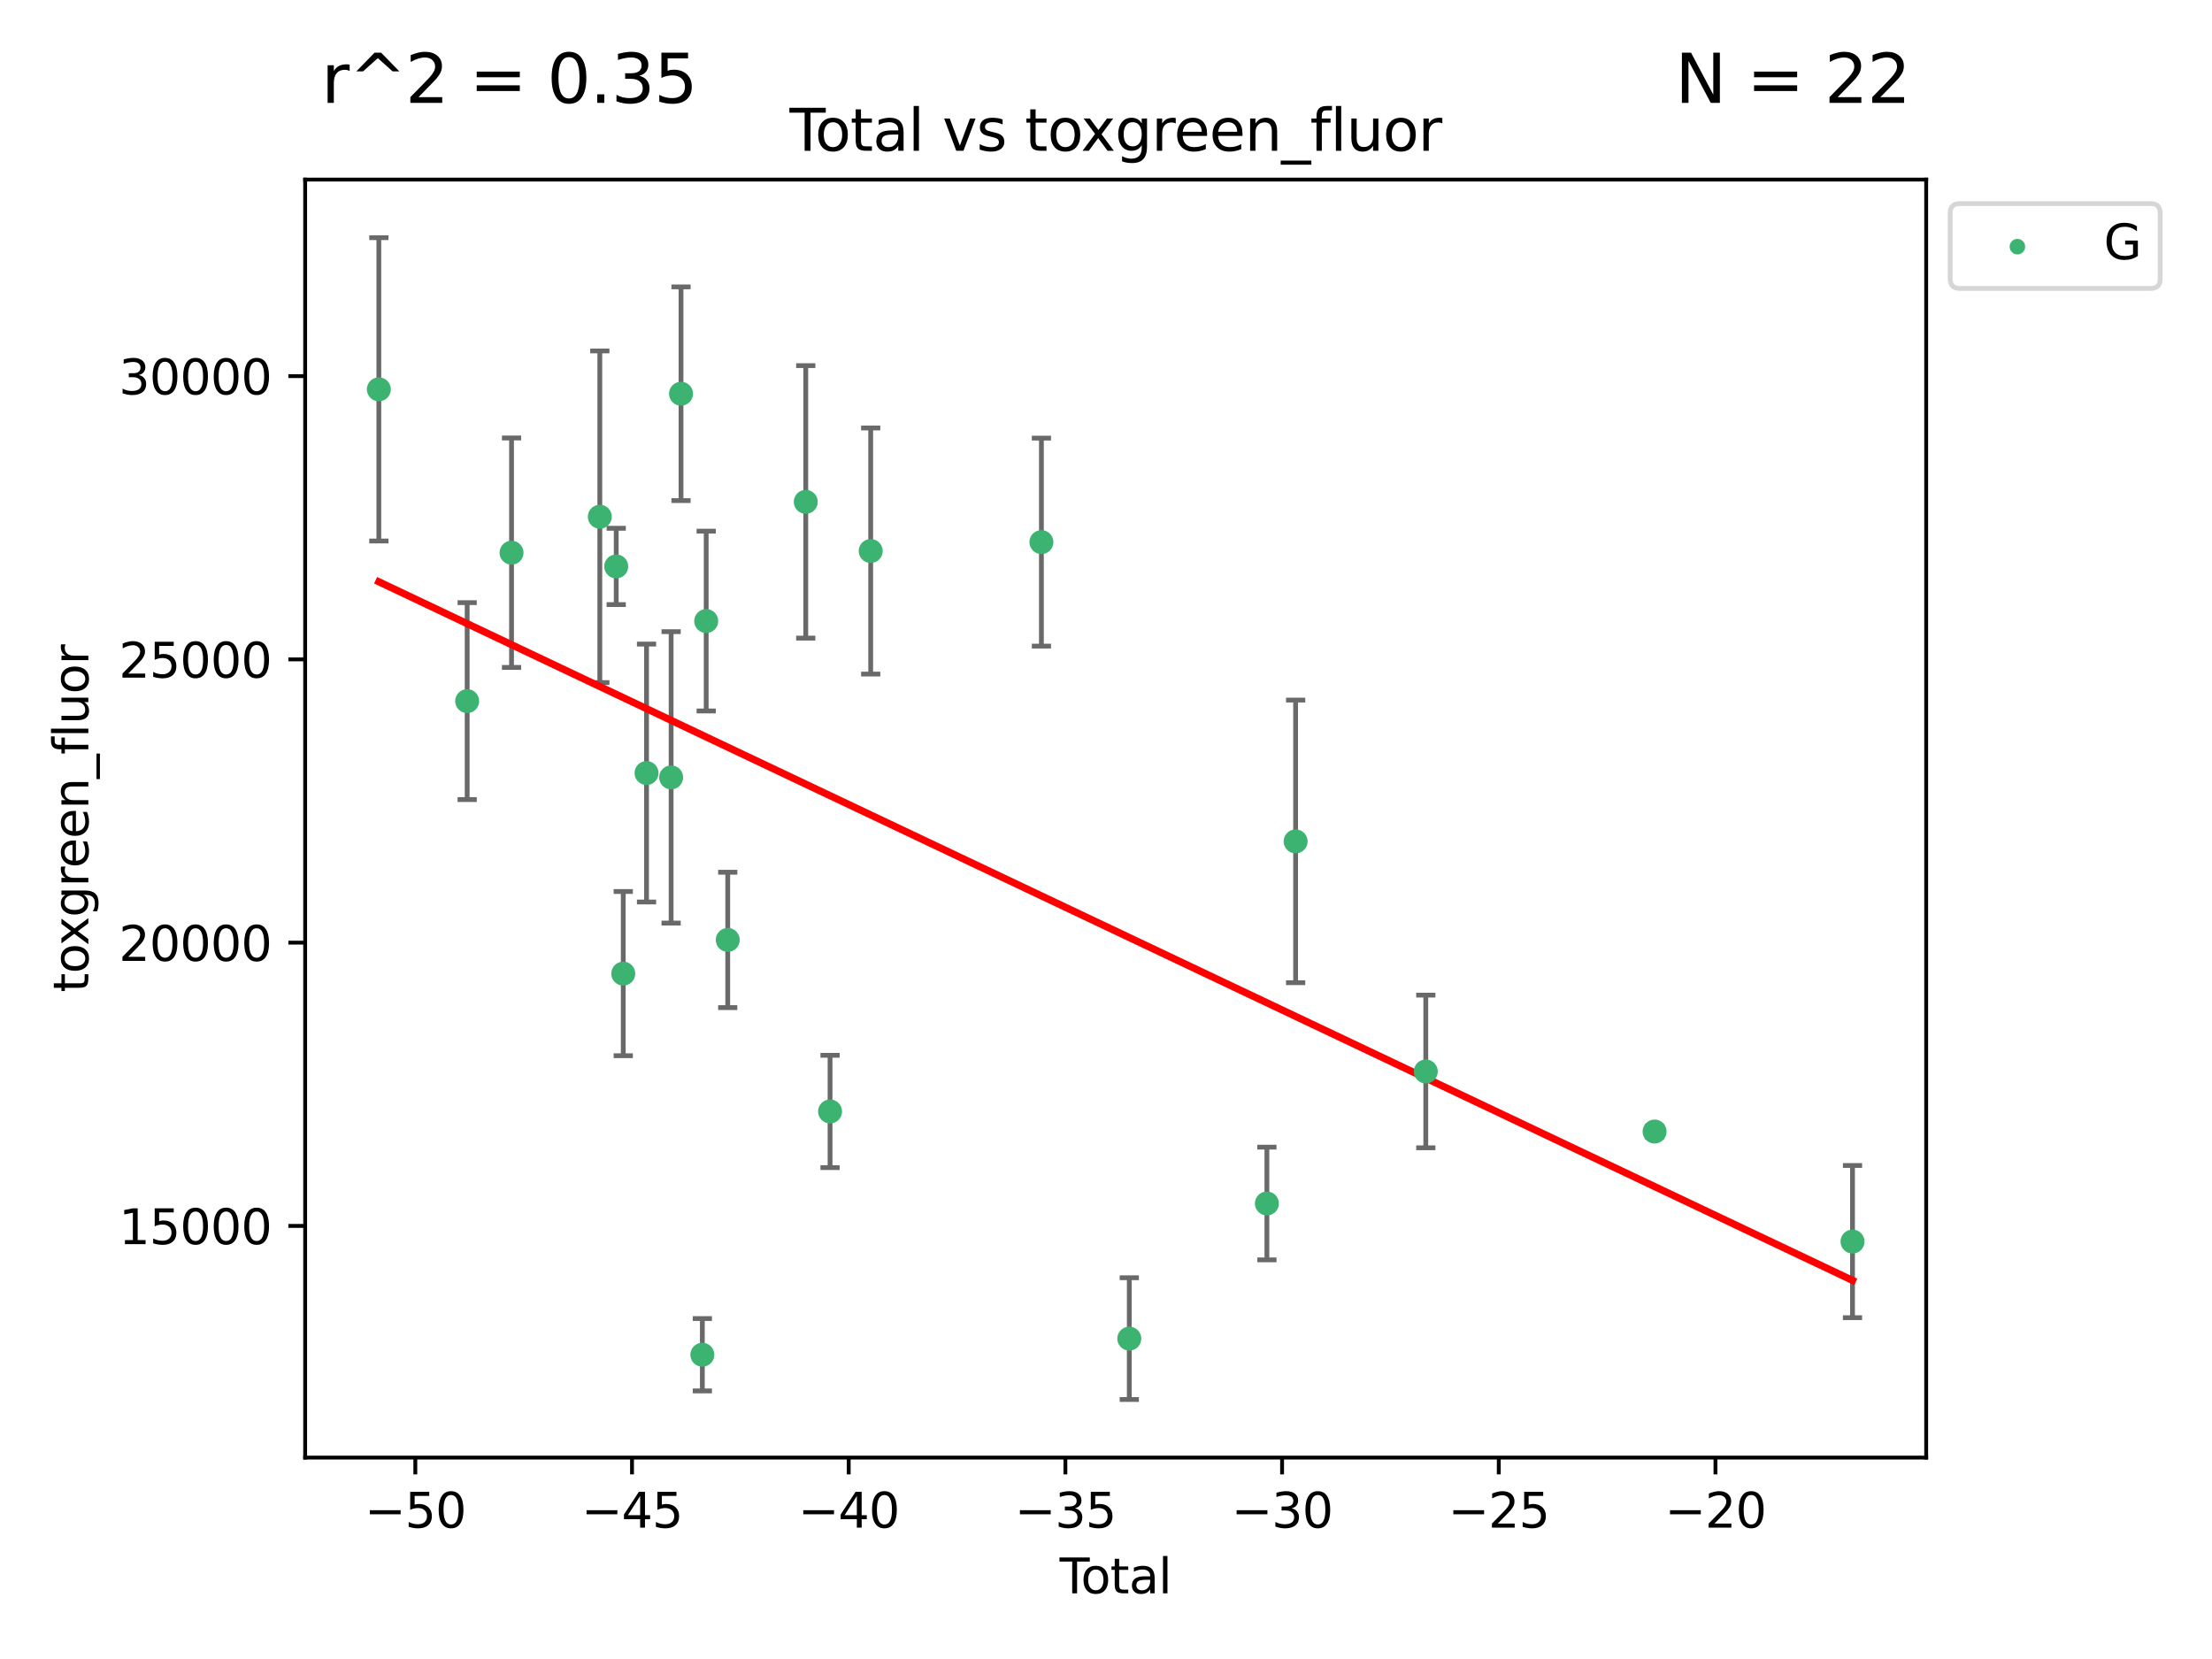 <?xml version="1.0" encoding="utf-8" standalone="no"?>
<!DOCTYPE svg PUBLIC "-//W3C//DTD SVG 1.1//EN"
  "http://www.w3.org/Graphics/SVG/1.1/DTD/svg11.dtd">
<svg xmlns:xlink="http://www.w3.org/1999/xlink" width="460.8pt" height="345.6pt" viewBox="0 0 460.8 345.6" xmlns="http://www.w3.org/2000/svg" version="1.1">
 <defs>
  <style type="text/css">*{stroke-linejoin: round; stroke-linecap: butt}</style>
 </defs>
 <g id="figure_1">
  <g id="patch_1">
   <path d="M 0 345.6 
L 460.8 345.6 
L 460.8 0 
L 0 0 
z
" style="fill: #ffffff"/>
  </g>
  <g id="axes_1">
   <g id="patch_2">
    <path d="M 63.571 303.64 
L 401.26 303.64 
L 401.26 37.411 
L 63.571 37.411 
z
" style="fill: #ffffff"/>
   </g>
   <g id="PathCollection_1">
    <defs>
     <path id="m1287df4898" d="M 0 1.118 
C 0.297 1.118 0.581 1 0.791 0.791 
C 1 0.581 1.118 0.297 1.118 0 
C 1.118 -0.297 1 -0.581 0.791 -0.791 
C 0.581 -1 0.297 -1.118 0 -1.118 
C -0.297 -1.118 -0.581 -1 -0.791 -0.791 
C -1 -0.581 -1.118 -0.297 -1.118 0 
C -1.118 0.297 -1 0.581 -0.791 0.791 
C -0.581 1 -0.297 1.118 0 1.118 
z
" style="stroke: #3cb371"/>
    </defs>
    <g clip-path="url(#pa7ca3d2cb6)">
     <use xlink:href="#m1287df4898" x="78.921" y="81.106" style="fill: #3cb371; stroke: #3cb371"/>
     <use xlink:href="#m1287df4898" x="97.319" y="146.052" style="fill: #3cb371; stroke: #3cb371"/>
     <use xlink:href="#m1287df4898" x="106.562" y="115.14" style="fill: #3cb371; stroke: #3cb371"/>
     <use xlink:href="#m1287df4898" x="124.953" y="107.648" style="fill: #3cb371; stroke: #3cb371"/>
     <use xlink:href="#m1287df4898" x="128.369" y="117.999" style="fill: #3cb371; stroke: #3cb371"/>
     <use xlink:href="#m1287df4898" x="129.835" y="202.82" style="fill: #3cb371; stroke: #3cb371"/>
     <use xlink:href="#m1287df4898" x="134.685" y="161.038" style="fill: #3cb371; stroke: #3cb371"/>
     <use xlink:href="#m1287df4898" x="139.807" y="161.942" style="fill: #3cb371; stroke: #3cb371"/>
     <use xlink:href="#m1287df4898" x="141.868" y="82.021" style="fill: #3cb371; stroke: #3cb371"/>
     <use xlink:href="#m1287df4898" x="146.31" y="282.217" style="fill: #3cb371; stroke: #3cb371"/>
     <use xlink:href="#m1287df4898" x="147.112" y="129.38" style="fill: #3cb371; stroke: #3cb371"/>
     <use xlink:href="#m1287df4898" x="151.6" y="195.804" style="fill: #3cb371; stroke: #3cb371"/>
     <use xlink:href="#m1287df4898" x="167.853" y="104.546" style="fill: #3cb371; stroke: #3cb371"/>
     <use xlink:href="#m1287df4898" x="172.916" y="231.536" style="fill: #3cb371; stroke: #3cb371"/>
     <use xlink:href="#m1287df4898" x="181.383" y="114.785" style="fill: #3cb371; stroke: #3cb371"/>
     <use xlink:href="#m1287df4898" x="216.945" y="112.932" style="fill: #3cb371; stroke: #3cb371"/>
     <use xlink:href="#m1287df4898" x="235.252" y="278.858" style="fill: #3cb371; stroke: #3cb371"/>
     <use xlink:href="#m1287df4898" x="263.919" y="250.709" style="fill: #3cb371; stroke: #3cb371"/>
     <use xlink:href="#m1287df4898" x="269.902" y="175.279" style="fill: #3cb371; stroke: #3cb371"/>
     <use xlink:href="#m1287df4898" x="297.018" y="223.207" style="fill: #3cb371; stroke: #3cb371"/>
     <use xlink:href="#m1287df4898" x="344.679" y="235.72" style="fill: #3cb371; stroke: #3cb371"/>
     <use xlink:href="#m1287df4898" x="385.911" y="258.642" style="fill: #3cb371; stroke: #3cb371"/>
    </g>
   </g>
   <g id="matplotlib.axis_1">
    <g id="xtick_1">
     <g id="line2d_1">
      <defs>
       <path id="m0796d92451" d="M 0 0 
L 0 3.5 
" style="stroke: #000000; stroke-width: 0.8"/>
      </defs>
      <g>
       <use xlink:href="#m0796d92451" x="86.519" y="303.64" style="stroke: #000000; stroke-width: 0.8"/>
      </g>
     </g>
     <g id="text_1">
      <!-- −50 -->
      <g transform="translate(75.966 318.238)scale(0.1 -0.1)">
       <defs>
        <path id="DejaVuSans-2212" d="M 678 2272 
L 4684 2272 
L 4684 1741 
L 678 1741 
L 678 2272 
z
" transform="scale(0.016)"/>
        <path id="DejaVuSans-35" d="M 691 4666 
L 3169 4666 
L 3169 4134 
L 1269 4134 
L 1269 2991 
Q 1406 3038 1543 3061 
Q 1681 3084 1819 3084 
Q 2600 3084 3056 2656 
Q 3513 2228 3513 1497 
Q 3513 744 3044 326 
Q 2575 -91 1722 -91 
Q 1428 -91 1123 -41 
Q 819 9 494 109 
L 494 744 
Q 775 591 1075 516 
Q 1375 441 1709 441 
Q 2250 441 2565 725 
Q 2881 1009 2881 1497 
Q 2881 1984 2565 2268 
Q 2250 2553 1709 2553 
Q 1456 2553 1204 2497 
Q 953 2441 691 2322 
L 691 4666 
z
" transform="scale(0.016)"/>
        <path id="DejaVuSans-30" d="M 2034 4250 
Q 1547 4250 1301 3770 
Q 1056 3291 1056 2328 
Q 1056 1369 1301 889 
Q 1547 409 2034 409 
Q 2525 409 2770 889 
Q 3016 1369 3016 2328 
Q 3016 3291 2770 3770 
Q 2525 4250 2034 4250 
z
M 2034 4750 
Q 2819 4750 3233 4129 
Q 3647 3509 3647 2328 
Q 3647 1150 3233 529 
Q 2819 -91 2034 -91 
Q 1250 -91 836 529 
Q 422 1150 422 2328 
Q 422 3509 836 4129 
Q 1250 4750 2034 4750 
z
" transform="scale(0.016)"/>
       </defs>
       <use xlink:href="#DejaVuSans-2212"/>
       <use xlink:href="#DejaVuSans-35" x="83.789"/>
       <use xlink:href="#DejaVuSans-30" x="147.412"/>
      </g>
     </g>
    </g>
    <g id="xtick_2">
     <g id="line2d_2">
      <g>
       <use xlink:href="#m0796d92451" x="131.659" y="303.64" style="stroke: #000000; stroke-width: 0.8"/>
      </g>
     </g>
     <g id="text_2">
      <!-- −45 -->
      <g transform="translate(121.107 318.238)scale(0.1 -0.1)">
       <defs>
        <path id="DejaVuSans-34" d="M 2419 4116 
L 825 1625 
L 2419 1625 
L 2419 4116 
z
M 2253 4666 
L 3047 4666 
L 3047 1625 
L 3713 1625 
L 3713 1100 
L 3047 1100 
L 3047 0 
L 2419 0 
L 2419 1100 
L 313 1100 
L 313 1709 
L 2253 4666 
z
" transform="scale(0.016)"/>
       </defs>
       <use xlink:href="#DejaVuSans-2212"/>
       <use xlink:href="#DejaVuSans-34" x="83.789"/>
       <use xlink:href="#DejaVuSans-35" x="147.412"/>
      </g>
     </g>
    </g>
    <g id="xtick_3">
     <g id="line2d_3">
      <g>
       <use xlink:href="#m0796d92451" x="176.8" y="303.64" style="stroke: #000000; stroke-width: 0.8"/>
      </g>
     </g>
     <g id="text_3">
      <!-- −40 -->
      <g transform="translate(166.247 318.238)scale(0.1 -0.1)">
       <use xlink:href="#DejaVuSans-2212"/>
       <use xlink:href="#DejaVuSans-34" x="83.789"/>
       <use xlink:href="#DejaVuSans-30" x="147.412"/>
      </g>
     </g>
    </g>
    <g id="xtick_4">
     <g id="line2d_4">
      <g>
       <use xlink:href="#m0796d92451" x="221.94" y="303.64" style="stroke: #000000; stroke-width: 0.8"/>
      </g>
     </g>
     <g id="text_4">
      <!-- −35 -->
      <g transform="translate(211.388 318.238)scale(0.1 -0.1)">
       <defs>
        <path id="DejaVuSans-33" d="M 2597 2516 
Q 3050 2419 3304 2112 
Q 3559 1806 3559 1356 
Q 3559 666 3084 287 
Q 2609 -91 1734 -91 
Q 1441 -91 1130 -33 
Q 819 25 488 141 
L 488 750 
Q 750 597 1062 519 
Q 1375 441 1716 441 
Q 2309 441 2620 675 
Q 2931 909 2931 1356 
Q 2931 1769 2642 2001 
Q 2353 2234 1838 2234 
L 1294 2234 
L 1294 2753 
L 1863 2753 
Q 2328 2753 2575 2939 
Q 2822 3125 2822 3475 
Q 2822 3834 2567 4026 
Q 2313 4219 1838 4219 
Q 1578 4219 1281 4162 
Q 984 4106 628 3988 
L 628 4550 
Q 988 4650 1302 4700 
Q 1616 4750 1894 4750 
Q 2613 4750 3031 4423 
Q 3450 4097 3450 3541 
Q 3450 3153 3228 2886 
Q 3006 2619 2597 2516 
z
" transform="scale(0.016)"/>
       </defs>
       <use xlink:href="#DejaVuSans-2212"/>
       <use xlink:href="#DejaVuSans-33" x="83.789"/>
       <use xlink:href="#DejaVuSans-35" x="147.412"/>
      </g>
     </g>
    </g>
    <g id="xtick_5">
     <g id="line2d_5">
      <g>
       <use xlink:href="#m0796d92451" x="267.081" y="303.64" style="stroke: #000000; stroke-width: 0.8"/>
      </g>
     </g>
     <g id="text_5">
      <!-- −30 -->
      <g transform="translate(256.528 318.238)scale(0.1 -0.1)">
       <use xlink:href="#DejaVuSans-2212"/>
       <use xlink:href="#DejaVuSans-33" x="83.789"/>
       <use xlink:href="#DejaVuSans-30" x="147.412"/>
      </g>
     </g>
    </g>
    <g id="xtick_6">
     <g id="line2d_6">
      <g>
       <use xlink:href="#m0796d92451" x="312.221" y="303.64" style="stroke: #000000; stroke-width: 0.8"/>
      </g>
     </g>
     <g id="text_6">
      <!-- −25 -->
      <g transform="translate(301.669 318.238)scale(0.1 -0.1)">
       <defs>
        <path id="DejaVuSans-32" d="M 1228 531 
L 3431 531 
L 3431 0 
L 469 0 
L 469 531 
Q 828 903 1448 1529 
Q 2069 2156 2228 2338 
Q 2531 2678 2651 2914 
Q 2772 3150 2772 3378 
Q 2772 3750 2511 3984 
Q 2250 4219 1831 4219 
Q 1534 4219 1204 4116 
Q 875 4013 500 3803 
L 500 4441 
Q 881 4594 1212 4672 
Q 1544 4750 1819 4750 
Q 2544 4750 2975 4387 
Q 3406 4025 3406 3419 
Q 3406 3131 3298 2873 
Q 3191 2616 2906 2266 
Q 2828 2175 2409 1742 
Q 1991 1309 1228 531 
z
" transform="scale(0.016)"/>
       </defs>
       <use xlink:href="#DejaVuSans-2212"/>
       <use xlink:href="#DejaVuSans-32" x="83.789"/>
       <use xlink:href="#DejaVuSans-35" x="147.412"/>
      </g>
     </g>
    </g>
    <g id="xtick_7">
     <g id="line2d_7">
      <g>
       <use xlink:href="#m0796d92451" x="357.362" y="303.64" style="stroke: #000000; stroke-width: 0.8"/>
      </g>
     </g>
     <g id="text_7">
      <!-- −20 -->
      <g transform="translate(346.81 318.238)scale(0.1 -0.1)">
       <use xlink:href="#DejaVuSans-2212"/>
       <use xlink:href="#DejaVuSans-32" x="83.789"/>
       <use xlink:href="#DejaVuSans-30" x="147.412"/>
      </g>
     </g>
    </g>
    <g id="text_8">
     <!-- Total -->
     <g transform="translate(220.739 331.917)scale(0.1 -0.1)">
      <defs>
       <path id="DejaVuSans-54" d="M -19 4666 
L 3928 4666 
L 3928 4134 
L 2272 4134 
L 2272 0 
L 1638 0 
L 1638 4134 
L -19 4134 
L -19 4666 
z
" transform="scale(0.016)"/>
       <path id="DejaVuSans-6f" d="M 1959 3097 
Q 1497 3097 1228 2736 
Q 959 2375 959 1747 
Q 959 1119 1226 758 
Q 1494 397 1959 397 
Q 2419 397 2687 759 
Q 2956 1122 2956 1747 
Q 2956 2369 2687 2733 
Q 2419 3097 1959 3097 
z
M 1959 3584 
Q 2709 3584 3137 3096 
Q 3566 2609 3566 1747 
Q 3566 888 3137 398 
Q 2709 -91 1959 -91 
Q 1206 -91 779 398 
Q 353 888 353 1747 
Q 353 2609 779 3096 
Q 1206 3584 1959 3584 
z
" transform="scale(0.016)"/>
       <path id="DejaVuSans-74" d="M 1172 4494 
L 1172 3500 
L 2356 3500 
L 2356 3053 
L 1172 3053 
L 1172 1153 
Q 1172 725 1289 603 
Q 1406 481 1766 481 
L 2356 481 
L 2356 0 
L 1766 0 
Q 1100 0 847 248 
Q 594 497 594 1153 
L 594 3053 
L 172 3053 
L 172 3500 
L 594 3500 
L 594 4494 
L 1172 4494 
z
" transform="scale(0.016)"/>
       <path id="DejaVuSans-61" d="M 2194 1759 
Q 1497 1759 1228 1600 
Q 959 1441 959 1056 
Q 959 750 1161 570 
Q 1363 391 1709 391 
Q 2188 391 2477 730 
Q 2766 1069 2766 1631 
L 2766 1759 
L 2194 1759 
z
M 3341 1997 
L 3341 0 
L 2766 0 
L 2766 531 
Q 2569 213 2275 61 
Q 1981 -91 1556 -91 
Q 1019 -91 701 211 
Q 384 513 384 1019 
Q 384 1609 779 1909 
Q 1175 2209 1959 2209 
L 2766 2209 
L 2766 2266 
Q 2766 2663 2505 2880 
Q 2244 3097 1772 3097 
Q 1472 3097 1187 3025 
Q 903 2953 641 2809 
L 641 3341 
Q 956 3463 1253 3523 
Q 1550 3584 1831 3584 
Q 2591 3584 2966 3190 
Q 3341 2797 3341 1997 
z
" transform="scale(0.016)"/>
       <path id="DejaVuSans-6c" d="M 603 4863 
L 1178 4863 
L 1178 0 
L 603 0 
L 603 4863 
z
" transform="scale(0.016)"/>
      </defs>
      <use xlink:href="#DejaVuSans-54"/>
      <use xlink:href="#DejaVuSans-6f" x="44.084"/>
      <use xlink:href="#DejaVuSans-74" x="105.266"/>
      <use xlink:href="#DejaVuSans-61" x="144.475"/>
      <use xlink:href="#DejaVuSans-6c" x="205.754"/>
     </g>
    </g>
   </g>
   <g id="matplotlib.axis_2">
    <g id="ytick_1">
     <g id="line2d_8">
      <defs>
       <path id="m14a0a4eed4" d="M 0 0 
L -3.5 0 
" style="stroke: #000000; stroke-width: 0.8"/>
      </defs>
      <g>
       <use xlink:href="#m14a0a4eed4" x="63.571" y="255.381" style="stroke: #000000; stroke-width: 0.8"/>
      </g>
     </g>
     <g id="text_9">
      <!-- 15000 -->
      <g transform="translate(24.759 259.18)scale(0.1 -0.1)">
       <defs>
        <path id="DejaVuSans-31" d="M 794 531 
L 1825 531 
L 1825 4091 
L 703 3866 
L 703 4441 
L 1819 4666 
L 2450 4666 
L 2450 531 
L 3481 531 
L 3481 0 
L 794 0 
L 794 531 
z
" transform="scale(0.016)"/>
       </defs>
       <use xlink:href="#DejaVuSans-31"/>
       <use xlink:href="#DejaVuSans-35" x="63.623"/>
       <use xlink:href="#DejaVuSans-30" x="127.246"/>
       <use xlink:href="#DejaVuSans-30" x="190.869"/>
       <use xlink:href="#DejaVuSans-30" x="254.492"/>
      </g>
     </g>
    </g>
    <g id="ytick_2">
     <g id="line2d_9">
      <g>
       <use xlink:href="#m14a0a4eed4" x="63.571" y="196.372" style="stroke: #000000; stroke-width: 0.8"/>
      </g>
     </g>
     <g id="text_10">
      <!-- 20000 -->
      <g transform="translate(24.759 200.171)scale(0.1 -0.1)">
       <use xlink:href="#DejaVuSans-32"/>
       <use xlink:href="#DejaVuSans-30" x="63.623"/>
       <use xlink:href="#DejaVuSans-30" x="127.246"/>
       <use xlink:href="#DejaVuSans-30" x="190.869"/>
       <use xlink:href="#DejaVuSans-30" x="254.492"/>
      </g>
     </g>
    </g>
    <g id="ytick_3">
     <g id="line2d_10">
      <g>
       <use xlink:href="#m14a0a4eed4" x="63.571" y="137.363" style="stroke: #000000; stroke-width: 0.8"/>
      </g>
     </g>
     <g id="text_11">
      <!-- 25000 -->
      <g transform="translate(24.759 141.163)scale(0.1 -0.1)">
       <use xlink:href="#DejaVuSans-32"/>
       <use xlink:href="#DejaVuSans-35" x="63.623"/>
       <use xlink:href="#DejaVuSans-30" x="127.246"/>
       <use xlink:href="#DejaVuSans-30" x="190.869"/>
       <use xlink:href="#DejaVuSans-30" x="254.492"/>
      </g>
     </g>
    </g>
    <g id="ytick_4">
     <g id="line2d_11">
      <g>
       <use xlink:href="#m14a0a4eed4" x="63.571" y="78.355" style="stroke: #000000; stroke-width: 0.8"/>
      </g>
     </g>
     <g id="text_12">
      <!-- 30000 -->
      <g transform="translate(24.759 82.154)scale(0.1 -0.1)">
       <use xlink:href="#DejaVuSans-33"/>
       <use xlink:href="#DejaVuSans-30" x="63.623"/>
       <use xlink:href="#DejaVuSans-30" x="127.246"/>
       <use xlink:href="#DejaVuSans-30" x="190.869"/>
       <use xlink:href="#DejaVuSans-30" x="254.492"/>
      </g>
     </g>
    </g>
    <g id="text_13">
     <!-- toxgreen_fluor -->
     <g transform="translate(18.401 206.72)rotate(-90)scale(0.1 -0.1)">
      <defs>
       <path id="DejaVuSans-78" d="M 3513 3500 
L 2247 1797 
L 3578 0 
L 2900 0 
L 1881 1375 
L 863 0 
L 184 0 
L 1544 1831 
L 300 3500 
L 978 3500 
L 1906 2253 
L 2834 3500 
L 3513 3500 
z
" transform="scale(0.016)"/>
       <path id="DejaVuSans-67" d="M 2906 1791 
Q 2906 2416 2648 2759 
Q 2391 3103 1925 3103 
Q 1463 3103 1205 2759 
Q 947 2416 947 1791 
Q 947 1169 1205 825 
Q 1463 481 1925 481 
Q 2391 481 2648 825 
Q 2906 1169 2906 1791 
z
M 3481 434 
Q 3481 -459 3084 -895 
Q 2688 -1331 1869 -1331 
Q 1566 -1331 1297 -1286 
Q 1028 -1241 775 -1147 
L 775 -588 
Q 1028 -725 1275 -790 
Q 1522 -856 1778 -856 
Q 2344 -856 2625 -561 
Q 2906 -266 2906 331 
L 2906 616 
Q 2728 306 2450 153 
Q 2172 0 1784 0 
Q 1141 0 747 490 
Q 353 981 353 1791 
Q 353 2603 747 3093 
Q 1141 3584 1784 3584 
Q 2172 3584 2450 3431 
Q 2728 3278 2906 2969 
L 2906 3500 
L 3481 3500 
L 3481 434 
z
" transform="scale(0.016)"/>
       <path id="DejaVuSans-72" d="M 2631 2963 
Q 2534 3019 2420 3045 
Q 2306 3072 2169 3072 
Q 1681 3072 1420 2755 
Q 1159 2438 1159 1844 
L 1159 0 
L 581 0 
L 581 3500 
L 1159 3500 
L 1159 2956 
Q 1341 3275 1631 3429 
Q 1922 3584 2338 3584 
Q 2397 3584 2469 3576 
Q 2541 3569 2628 3553 
L 2631 2963 
z
" transform="scale(0.016)"/>
       <path id="DejaVuSans-65" d="M 3597 1894 
L 3597 1613 
L 953 1613 
Q 991 1019 1311 708 
Q 1631 397 2203 397 
Q 2534 397 2845 478 
Q 3156 559 3463 722 
L 3463 178 
Q 3153 47 2828 -22 
Q 2503 -91 2169 -91 
Q 1331 -91 842 396 
Q 353 884 353 1716 
Q 353 2575 817 3079 
Q 1281 3584 2069 3584 
Q 2775 3584 3186 3129 
Q 3597 2675 3597 1894 
z
M 3022 2063 
Q 3016 2534 2758 2815 
Q 2500 3097 2075 3097 
Q 1594 3097 1305 2825 
Q 1016 2553 972 2059 
L 3022 2063 
z
" transform="scale(0.016)"/>
       <path id="DejaVuSans-6e" d="M 3513 2113 
L 3513 0 
L 2938 0 
L 2938 2094 
Q 2938 2591 2744 2837 
Q 2550 3084 2163 3084 
Q 1697 3084 1428 2787 
Q 1159 2491 1159 1978 
L 1159 0 
L 581 0 
L 581 3500 
L 1159 3500 
L 1159 2956 
Q 1366 3272 1645 3428 
Q 1925 3584 2291 3584 
Q 2894 3584 3203 3211 
Q 3513 2838 3513 2113 
z
" transform="scale(0.016)"/>
       <path id="DejaVuSans-5f" d="M 3263 -1063 
L 3263 -1509 
L -63 -1509 
L -63 -1063 
L 3263 -1063 
z
" transform="scale(0.016)"/>
       <path id="DejaVuSans-66" d="M 2375 4863 
L 2375 4384 
L 1825 4384 
Q 1516 4384 1395 4259 
Q 1275 4134 1275 3809 
L 1275 3500 
L 2222 3500 
L 2222 3053 
L 1275 3053 
L 1275 0 
L 697 0 
L 697 3053 
L 147 3053 
L 147 3500 
L 697 3500 
L 697 3744 
Q 697 4328 969 4595 
Q 1241 4863 1831 4863 
L 2375 4863 
z
" transform="scale(0.016)"/>
       <path id="DejaVuSans-75" d="M 544 1381 
L 544 3500 
L 1119 3500 
L 1119 1403 
Q 1119 906 1312 657 
Q 1506 409 1894 409 
Q 2359 409 2629 706 
Q 2900 1003 2900 1516 
L 2900 3500 
L 3475 3500 
L 3475 0 
L 2900 0 
L 2900 538 
Q 2691 219 2414 64 
Q 2138 -91 1772 -91 
Q 1169 -91 856 284 
Q 544 659 544 1381 
z
M 1991 3584 
L 1991 3584 
z
" transform="scale(0.016)"/>
      </defs>
      <use xlink:href="#DejaVuSans-74"/>
      <use xlink:href="#DejaVuSans-6f" x="39.209"/>
      <use xlink:href="#DejaVuSans-78" x="97.266"/>
      <use xlink:href="#DejaVuSans-67" x="156.445"/>
      <use xlink:href="#DejaVuSans-72" x="219.922"/>
      <use xlink:href="#DejaVuSans-65" x="258.785"/>
      <use xlink:href="#DejaVuSans-65" x="320.309"/>
      <use xlink:href="#DejaVuSans-6e" x="381.832"/>
      <use xlink:href="#DejaVuSans-5f" x="445.211"/>
      <use xlink:href="#DejaVuSans-66" x="495.211"/>
      <use xlink:href="#DejaVuSans-6c" x="530.416"/>
      <use xlink:href="#DejaVuSans-75" x="558.199"/>
      <use xlink:href="#DejaVuSans-6f" x="621.578"/>
      <use xlink:href="#DejaVuSans-72" x="682.76"/>
     </g>
    </g>
   </g>
   <g id="LineCollection_1">
    <path d="M 78.921 112.699 
L 78.921 49.513 
" clip-path="url(#pa7ca3d2cb6)" style="fill: none; stroke: #696969"/>
    <path d="M 97.319 166.563 
L 97.319 125.541 
" clip-path="url(#pa7ca3d2cb6)" style="fill: none; stroke: #696969"/>
    <path d="M 106.562 139.041 
L 106.562 91.239 
" clip-path="url(#pa7ca3d2cb6)" style="fill: none; stroke: #696969"/>
    <path d="M 124.953 142.192 
L 124.953 73.105 
" clip-path="url(#pa7ca3d2cb6)" style="fill: none; stroke: #696969"/>
    <path d="M 128.369 125.945 
L 128.369 110.053 
" clip-path="url(#pa7ca3d2cb6)" style="fill: none; stroke: #696969"/>
    <path d="M 129.835 219.927 
L 129.835 185.713 
" clip-path="url(#pa7ca3d2cb6)" style="fill: none; stroke: #696969"/>
    <path d="M 134.685 187.901 
L 134.685 134.174 
" clip-path="url(#pa7ca3d2cb6)" style="fill: none; stroke: #696969"/>
    <path d="M 139.807 192.297 
L 139.807 131.587 
" clip-path="url(#pa7ca3d2cb6)" style="fill: none; stroke: #696969"/>
    <path d="M 141.868 104.279 
L 141.868 59.763 
" clip-path="url(#pa7ca3d2cb6)" style="fill: none; stroke: #696969"/>
    <path d="M 146.31 289.752 
L 146.31 274.682 
" clip-path="url(#pa7ca3d2cb6)" style="fill: none; stroke: #696969"/>
    <path d="M 147.112 148.109 
L 147.112 110.651 
" clip-path="url(#pa7ca3d2cb6)" style="fill: none; stroke: #696969"/>
    <path d="M 151.6 209.905 
L 151.6 181.704 
" clip-path="url(#pa7ca3d2cb6)" style="fill: none; stroke: #696969"/>
    <path d="M 167.853 132.93 
L 167.853 76.163 
" clip-path="url(#pa7ca3d2cb6)" style="fill: none; stroke: #696969"/>
    <path d="M 172.916 243.233 
L 172.916 219.838 
" clip-path="url(#pa7ca3d2cb6)" style="fill: none; stroke: #696969"/>
    <path d="M 181.383 140.418 
L 181.383 89.152 
" clip-path="url(#pa7ca3d2cb6)" style="fill: none; stroke: #696969"/>
    <path d="M 216.945 134.6 
L 216.945 91.265 
" clip-path="url(#pa7ca3d2cb6)" style="fill: none; stroke: #696969"/>
    <path d="M 235.252 291.539 
L 235.252 266.178 
" clip-path="url(#pa7ca3d2cb6)" style="fill: none; stroke: #696969"/>
    <path d="M 263.919 262.45 
L 263.919 238.968 
" clip-path="url(#pa7ca3d2cb6)" style="fill: none; stroke: #696969"/>
    <path d="M 269.902 204.715 
L 269.902 145.843 
" clip-path="url(#pa7ca3d2cb6)" style="fill: none; stroke: #696969"/>
    <path d="M 297.018 239.106 
L 297.018 207.308 
" clip-path="url(#pa7ca3d2cb6)" style="fill: none; stroke: #696969"/>
    <path d="M 344.679 236.82 
L 344.679 234.62 
" clip-path="url(#pa7ca3d2cb6)" style="fill: none; stroke: #696969"/>
    <path d="M 385.911 274.491 
L 385.911 242.792 
" clip-path="url(#pa7ca3d2cb6)" style="fill: none; stroke: #696969"/>
   </g>
   <g id="line2d_12">
    <defs>
     <path id="m838e1435c1" d="M 2 0 
L -2 -0 
" style="stroke: #696969"/>
    </defs>
    <g clip-path="url(#pa7ca3d2cb6)">
     <use xlink:href="#m838e1435c1" x="78.921" y="112.699" style="fill: #696969; stroke: #696969"/>
     <use xlink:href="#m838e1435c1" x="97.319" y="166.563" style="fill: #696969; stroke: #696969"/>
     <use xlink:href="#m838e1435c1" x="106.562" y="139.041" style="fill: #696969; stroke: #696969"/>
     <use xlink:href="#m838e1435c1" x="124.953" y="142.192" style="fill: #696969; stroke: #696969"/>
     <use xlink:href="#m838e1435c1" x="128.369" y="125.945" style="fill: #696969; stroke: #696969"/>
     <use xlink:href="#m838e1435c1" x="129.835" y="219.927" style="fill: #696969; stroke: #696969"/>
     <use xlink:href="#m838e1435c1" x="134.685" y="187.901" style="fill: #696969; stroke: #696969"/>
     <use xlink:href="#m838e1435c1" x="139.807" y="192.297" style="fill: #696969; stroke: #696969"/>
     <use xlink:href="#m838e1435c1" x="141.868" y="104.279" style="fill: #696969; stroke: #696969"/>
     <use xlink:href="#m838e1435c1" x="146.31" y="289.752" style="fill: #696969; stroke: #696969"/>
     <use xlink:href="#m838e1435c1" x="147.112" y="148.109" style="fill: #696969; stroke: #696969"/>
     <use xlink:href="#m838e1435c1" x="151.6" y="209.905" style="fill: #696969; stroke: #696969"/>
     <use xlink:href="#m838e1435c1" x="167.853" y="132.93" style="fill: #696969; stroke: #696969"/>
     <use xlink:href="#m838e1435c1" x="172.916" y="243.233" style="fill: #696969; stroke: #696969"/>
     <use xlink:href="#m838e1435c1" x="181.383" y="140.418" style="fill: #696969; stroke: #696969"/>
     <use xlink:href="#m838e1435c1" x="216.945" y="134.6" style="fill: #696969; stroke: #696969"/>
     <use xlink:href="#m838e1435c1" x="235.252" y="291.539" style="fill: #696969; stroke: #696969"/>
     <use xlink:href="#m838e1435c1" x="263.919" y="262.45" style="fill: #696969; stroke: #696969"/>
     <use xlink:href="#m838e1435c1" x="269.902" y="204.715" style="fill: #696969; stroke: #696969"/>
     <use xlink:href="#m838e1435c1" x="297.018" y="239.106" style="fill: #696969; stroke: #696969"/>
     <use xlink:href="#m838e1435c1" x="344.679" y="236.82" style="fill: #696969; stroke: #696969"/>
     <use xlink:href="#m838e1435c1" x="385.911" y="274.491" style="fill: #696969; stroke: #696969"/>
    </g>
   </g>
   <g id="line2d_13">
    <g clip-path="url(#pa7ca3d2cb6)">
     <use xlink:href="#m838e1435c1" x="78.921" y="49.513" style="fill: #696969; stroke: #696969"/>
     <use xlink:href="#m838e1435c1" x="97.319" y="125.541" style="fill: #696969; stroke: #696969"/>
     <use xlink:href="#m838e1435c1" x="106.562" y="91.239" style="fill: #696969; stroke: #696969"/>
     <use xlink:href="#m838e1435c1" x="124.953" y="73.105" style="fill: #696969; stroke: #696969"/>
     <use xlink:href="#m838e1435c1" x="128.369" y="110.053" style="fill: #696969; stroke: #696969"/>
     <use xlink:href="#m838e1435c1" x="129.835" y="185.713" style="fill: #696969; stroke: #696969"/>
     <use xlink:href="#m838e1435c1" x="134.685" y="134.174" style="fill: #696969; stroke: #696969"/>
     <use xlink:href="#m838e1435c1" x="139.807" y="131.587" style="fill: #696969; stroke: #696969"/>
     <use xlink:href="#m838e1435c1" x="141.868" y="59.763" style="fill: #696969; stroke: #696969"/>
     <use xlink:href="#m838e1435c1" x="146.31" y="274.682" style="fill: #696969; stroke: #696969"/>
     <use xlink:href="#m838e1435c1" x="147.112" y="110.651" style="fill: #696969; stroke: #696969"/>
     <use xlink:href="#m838e1435c1" x="151.6" y="181.704" style="fill: #696969; stroke: #696969"/>
     <use xlink:href="#m838e1435c1" x="167.853" y="76.163" style="fill: #696969; stroke: #696969"/>
     <use xlink:href="#m838e1435c1" x="172.916" y="219.838" style="fill: #696969; stroke: #696969"/>
     <use xlink:href="#m838e1435c1" x="181.383" y="89.152" style="fill: #696969; stroke: #696969"/>
     <use xlink:href="#m838e1435c1" x="216.945" y="91.265" style="fill: #696969; stroke: #696969"/>
     <use xlink:href="#m838e1435c1" x="235.252" y="266.178" style="fill: #696969; stroke: #696969"/>
     <use xlink:href="#m838e1435c1" x="263.919" y="238.968" style="fill: #696969; stroke: #696969"/>
     <use xlink:href="#m838e1435c1" x="269.902" y="145.843" style="fill: #696969; stroke: #696969"/>
     <use xlink:href="#m838e1435c1" x="297.018" y="207.308" style="fill: #696969; stroke: #696969"/>
     <use xlink:href="#m838e1435c1" x="344.679" y="234.62" style="fill: #696969; stroke: #696969"/>
     <use xlink:href="#m838e1435c1" x="385.911" y="242.792" style="fill: #696969; stroke: #696969"/>
    </g>
   </g>
   <g id="line2d_14">
    <path d="M 78.921 121.197 
L 97.319 129.918 
L 106.562 134.3 
L 124.953 143.018 
L 128.369 144.637 
L 129.835 145.333 
L 134.685 147.632 
L 139.807 150.06 
L 141.868 151.037 
L 146.31 153.143 
L 147.112 153.523 
L 151.6 155.65 
L 167.853 163.355 
L 172.916 165.755 
L 181.383 169.769 
L 216.945 186.628 
L 235.252 195.306 
L 263.919 208.896 
L 269.902 211.732 
L 297.018 224.587 
L 344.679 247.18 
L 385.911 266.726 
" clip-path="url(#pa7ca3d2cb6)" style="fill: none; stroke: #ff0000; stroke-width: 1.5; stroke-linecap: square"/>
   </g>
   <g id="line2d_15">
    <defs>
     <path id="m7ca851064e" d="M 0 2 
C 0.53 2 1.039 1.789 1.414 1.414 
C 1.789 1.039 2 0.53 2 0 
C 2 -0.53 1.789 -1.039 1.414 -1.414 
C 1.039 -1.789 0.53 -2 0 -2 
C -0.53 -2 -1.039 -1.789 -1.414 -1.414 
C -1.789 -1.039 -2 -0.53 -2 0 
C -2 0.53 -1.789 1.039 -1.414 1.414 
C -1.039 1.789 -0.53 2 0 2 
z
" style="stroke: #3cb371"/>
    </defs>
    <g clip-path="url(#pa7ca3d2cb6)">
     <use xlink:href="#m7ca851064e" x="78.921" y="81.106" style="fill: #3cb371; stroke: #3cb371"/>
     <use xlink:href="#m7ca851064e" x="97.319" y="146.052" style="fill: #3cb371; stroke: #3cb371"/>
     <use xlink:href="#m7ca851064e" x="106.562" y="115.14" style="fill: #3cb371; stroke: #3cb371"/>
     <use xlink:href="#m7ca851064e" x="124.953" y="107.648" style="fill: #3cb371; stroke: #3cb371"/>
     <use xlink:href="#m7ca851064e" x="128.369" y="117.999" style="fill: #3cb371; stroke: #3cb371"/>
     <use xlink:href="#m7ca851064e" x="129.835" y="202.82" style="fill: #3cb371; stroke: #3cb371"/>
     <use xlink:href="#m7ca851064e" x="134.685" y="161.038" style="fill: #3cb371; stroke: #3cb371"/>
     <use xlink:href="#m7ca851064e" x="139.807" y="161.942" style="fill: #3cb371; stroke: #3cb371"/>
     <use xlink:href="#m7ca851064e" x="141.868" y="82.021" style="fill: #3cb371; stroke: #3cb371"/>
     <use xlink:href="#m7ca851064e" x="146.31" y="282.217" style="fill: #3cb371; stroke: #3cb371"/>
     <use xlink:href="#m7ca851064e" x="147.112" y="129.38" style="fill: #3cb371; stroke: #3cb371"/>
     <use xlink:href="#m7ca851064e" x="151.6" y="195.804" style="fill: #3cb371; stroke: #3cb371"/>
     <use xlink:href="#m7ca851064e" x="167.853" y="104.546" style="fill: #3cb371; stroke: #3cb371"/>
     <use xlink:href="#m7ca851064e" x="172.916" y="231.536" style="fill: #3cb371; stroke: #3cb371"/>
     <use xlink:href="#m7ca851064e" x="181.383" y="114.785" style="fill: #3cb371; stroke: #3cb371"/>
     <use xlink:href="#m7ca851064e" x="216.945" y="112.932" style="fill: #3cb371; stroke: #3cb371"/>
     <use xlink:href="#m7ca851064e" x="235.252" y="278.858" style="fill: #3cb371; stroke: #3cb371"/>
     <use xlink:href="#m7ca851064e" x="263.919" y="250.709" style="fill: #3cb371; stroke: #3cb371"/>
     <use xlink:href="#m7ca851064e" x="269.902" y="175.279" style="fill: #3cb371; stroke: #3cb371"/>
     <use xlink:href="#m7ca851064e" x="297.018" y="223.207" style="fill: #3cb371; stroke: #3cb371"/>
     <use xlink:href="#m7ca851064e" x="344.679" y="235.72" style="fill: #3cb371; stroke: #3cb371"/>
     <use xlink:href="#m7ca851064e" x="385.911" y="258.642" style="fill: #3cb371; stroke: #3cb371"/>
    </g>
   </g>
   <g id="patch_3">
    <path d="M 63.571 303.64 
L 63.571 37.411 
" style="fill: none; stroke: #000000; stroke-width: 0.8; stroke-linejoin: miter; stroke-linecap: square"/>
   </g>
   <g id="patch_4">
    <path d="M 401.26 303.64 
L 401.26 37.411 
" style="fill: none; stroke: #000000; stroke-width: 0.8; stroke-linejoin: miter; stroke-linecap: square"/>
   </g>
   <g id="patch_5">
    <path d="M 63.571 303.64 
L 401.26 303.64 
" style="fill: none; stroke: #000000; stroke-width: 0.8; stroke-linejoin: miter; stroke-linecap: square"/>
   </g>
   <g id="patch_6">
    <path d="M 63.571 37.411 
L 401.26 37.411 
" style="fill: none; stroke: #000000; stroke-width: 0.8; stroke-linejoin: miter; stroke-linecap: square"/>
   </g>
   <g id="text_14">
    <!-- N = 22 -->
    <g transform="translate(348.964 21.426)scale(0.14 -0.14)">
     <defs>
      <path id="DejaVuSans-4e" d="M 628 4666 
L 1478 4666 
L 3547 763 
L 3547 4666 
L 4159 4666 
L 4159 0 
L 3309 0 
L 1241 3903 
L 1241 0 
L 628 0 
L 628 4666 
z
" transform="scale(0.016)"/>
      <path id="DejaVuSans-20" transform="scale(0.016)"/>
      <path id="DejaVuSans-3d" d="M 678 2906 
L 4684 2906 
L 4684 2381 
L 678 2381 
L 678 2906 
z
M 678 1631 
L 4684 1631 
L 4684 1100 
L 678 1100 
L 678 1631 
z
" transform="scale(0.016)"/>
     </defs>
     <use xlink:href="#DejaVuSans-4e"/>
     <use xlink:href="#DejaVuSans-20" x="74.805"/>
     <use xlink:href="#DejaVuSans-3d" x="106.592"/>
     <use xlink:href="#DejaVuSans-20" x="190.381"/>
     <use xlink:href="#DejaVuSans-32" x="222.168"/>
     <use xlink:href="#DejaVuSans-32" x="285.791"/>
    </g>
   </g>
   <g id="text_15">
    <!-- r^2 = 0.35 -->
    <g transform="translate(66.948 21.426)scale(0.14 -0.14)">
     <defs>
      <path id="DejaVuSans-5e" d="M 2988 4666 
L 4684 2925 
L 4056 2925 
L 2681 4159 
L 1306 2925 
L 678 2925 
L 2375 4666 
L 2988 4666 
z
" transform="scale(0.016)"/>
      <path id="DejaVuSans-2e" d="M 684 794 
L 1344 794 
L 1344 0 
L 684 0 
L 684 794 
z
" transform="scale(0.016)"/>
     </defs>
     <use xlink:href="#DejaVuSans-72"/>
     <use xlink:href="#DejaVuSans-5e" x="41.113"/>
     <use xlink:href="#DejaVuSans-32" x="124.902"/>
     <use xlink:href="#DejaVuSans-20" x="188.525"/>
     <use xlink:href="#DejaVuSans-3d" x="220.312"/>
     <use xlink:href="#DejaVuSans-20" x="304.102"/>
     <use xlink:href="#DejaVuSans-30" x="335.889"/>
     <use xlink:href="#DejaVuSans-2e" x="399.512"/>
     <use xlink:href="#DejaVuSans-33" x="431.299"/>
     <use xlink:href="#DejaVuSans-35" x="494.922"/>
    </g>
   </g>
   <g id="text_16">
    <!-- Total vs toxgreen_fluor -->
    <g transform="translate(164.48 31.411)scale(0.12 -0.12)">
     <defs>
      <path id="DejaVuSans-76" d="M 191 3500 
L 800 3500 
L 1894 563 
L 2988 3500 
L 3597 3500 
L 2284 0 
L 1503 0 
L 191 3500 
z
" transform="scale(0.016)"/>
      <path id="DejaVuSans-73" d="M 2834 3397 
L 2834 2853 
Q 2591 2978 2328 3040 
Q 2066 3103 1784 3103 
Q 1356 3103 1142 2972 
Q 928 2841 928 2578 
Q 928 2378 1081 2264 
Q 1234 2150 1697 2047 
L 1894 2003 
Q 2506 1872 2764 1633 
Q 3022 1394 3022 966 
Q 3022 478 2636 193 
Q 2250 -91 1575 -91 
Q 1294 -91 989 -36 
Q 684 19 347 128 
L 347 722 
Q 666 556 975 473 
Q 1284 391 1588 391 
Q 1994 391 2212 530 
Q 2431 669 2431 922 
Q 2431 1156 2273 1281 
Q 2116 1406 1581 1522 
L 1381 1569 
Q 847 1681 609 1914 
Q 372 2147 372 2553 
Q 372 3047 722 3315 
Q 1072 3584 1716 3584 
Q 2034 3584 2315 3537 
Q 2597 3491 2834 3397 
z
" transform="scale(0.016)"/>
     </defs>
     <use xlink:href="#DejaVuSans-54"/>
     <use xlink:href="#DejaVuSans-6f" x="44.084"/>
     <use xlink:href="#DejaVuSans-74" x="105.266"/>
     <use xlink:href="#DejaVuSans-61" x="144.475"/>
     <use xlink:href="#DejaVuSans-6c" x="205.754"/>
     <use xlink:href="#DejaVuSans-20" x="233.537"/>
     <use xlink:href="#DejaVuSans-76" x="265.324"/>
     <use xlink:href="#DejaVuSans-73" x="324.504"/>
     <use xlink:href="#DejaVuSans-20" x="376.604"/>
     <use xlink:href="#DejaVuSans-74" x="408.391"/>
     <use xlink:href="#DejaVuSans-6f" x="447.6"/>
     <use xlink:href="#DejaVuSans-78" x="505.656"/>
     <use xlink:href="#DejaVuSans-67" x="564.836"/>
     <use xlink:href="#DejaVuSans-72" x="628.312"/>
     <use xlink:href="#DejaVuSans-65" x="667.176"/>
     <use xlink:href="#DejaVuSans-65" x="728.699"/>
     <use xlink:href="#DejaVuSans-6e" x="790.223"/>
     <use xlink:href="#DejaVuSans-5f" x="853.602"/>
     <use xlink:href="#DejaVuSans-66" x="903.602"/>
     <use xlink:href="#DejaVuSans-6c" x="938.807"/>
     <use xlink:href="#DejaVuSans-75" x="966.59"/>
     <use xlink:href="#DejaVuSans-6f" x="1029.969"/>
     <use xlink:href="#DejaVuSans-72" x="1091.15"/>
    </g>
   </g>
   <g id="legend_1">
    <g id="patch_7">
     <path d="M 408.26 60.089 
L 448.008 60.089 
Q 450.008 60.089 450.008 58.089 
L 450.008 44.411 
Q 450.008 42.411 448.008 42.411 
L 408.26 42.411 
Q 406.26 42.411 406.26 44.411 
L 406.26 58.089 
Q 406.26 60.089 408.26 60.089 
z
" style="fill: #ffffff; opacity: 0.8; stroke: #cccccc; stroke-linejoin: miter"/>
    </g>
    <g id="PathCollection_2">
     <g>
      <use xlink:href="#m1287df4898" x="420.26" y="51.385" style="fill: #3cb371; stroke: #3cb371"/>
     </g>
    </g>
    <g id="text_17">
     <!-- G -->
     <g transform="translate(438.26 54.01)scale(0.1 -0.1)">
      <defs>
       <path id="DejaVuSans-47" d="M 3809 666 
L 3809 1919 
L 2778 1919 
L 2778 2438 
L 4434 2438 
L 4434 434 
Q 4069 175 3628 42 
Q 3188 -91 2688 -91 
Q 1594 -91 976 548 
Q 359 1188 359 2328 
Q 359 3472 976 4111 
Q 1594 4750 2688 4750 
Q 3144 4750 3555 4637 
Q 3966 4525 4313 4306 
L 4313 3634 
Q 3963 3931 3569 4081 
Q 3175 4231 2741 4231 
Q 1884 4231 1454 3753 
Q 1025 3275 1025 2328 
Q 1025 1384 1454 906 
Q 1884 428 2741 428 
Q 3075 428 3337 486 
Q 3600 544 3809 666 
z
" transform="scale(0.016)"/>
      </defs>
      <use xlink:href="#DejaVuSans-47"/>
     </g>
    </g>
   </g>
  </g>
 </g>
 <defs>
  <clipPath id="pa7ca3d2cb6">
   <rect x="63.571" y="37.411" width="337.689" height="266.229"/>
  </clipPath>
 </defs>
</svg>
